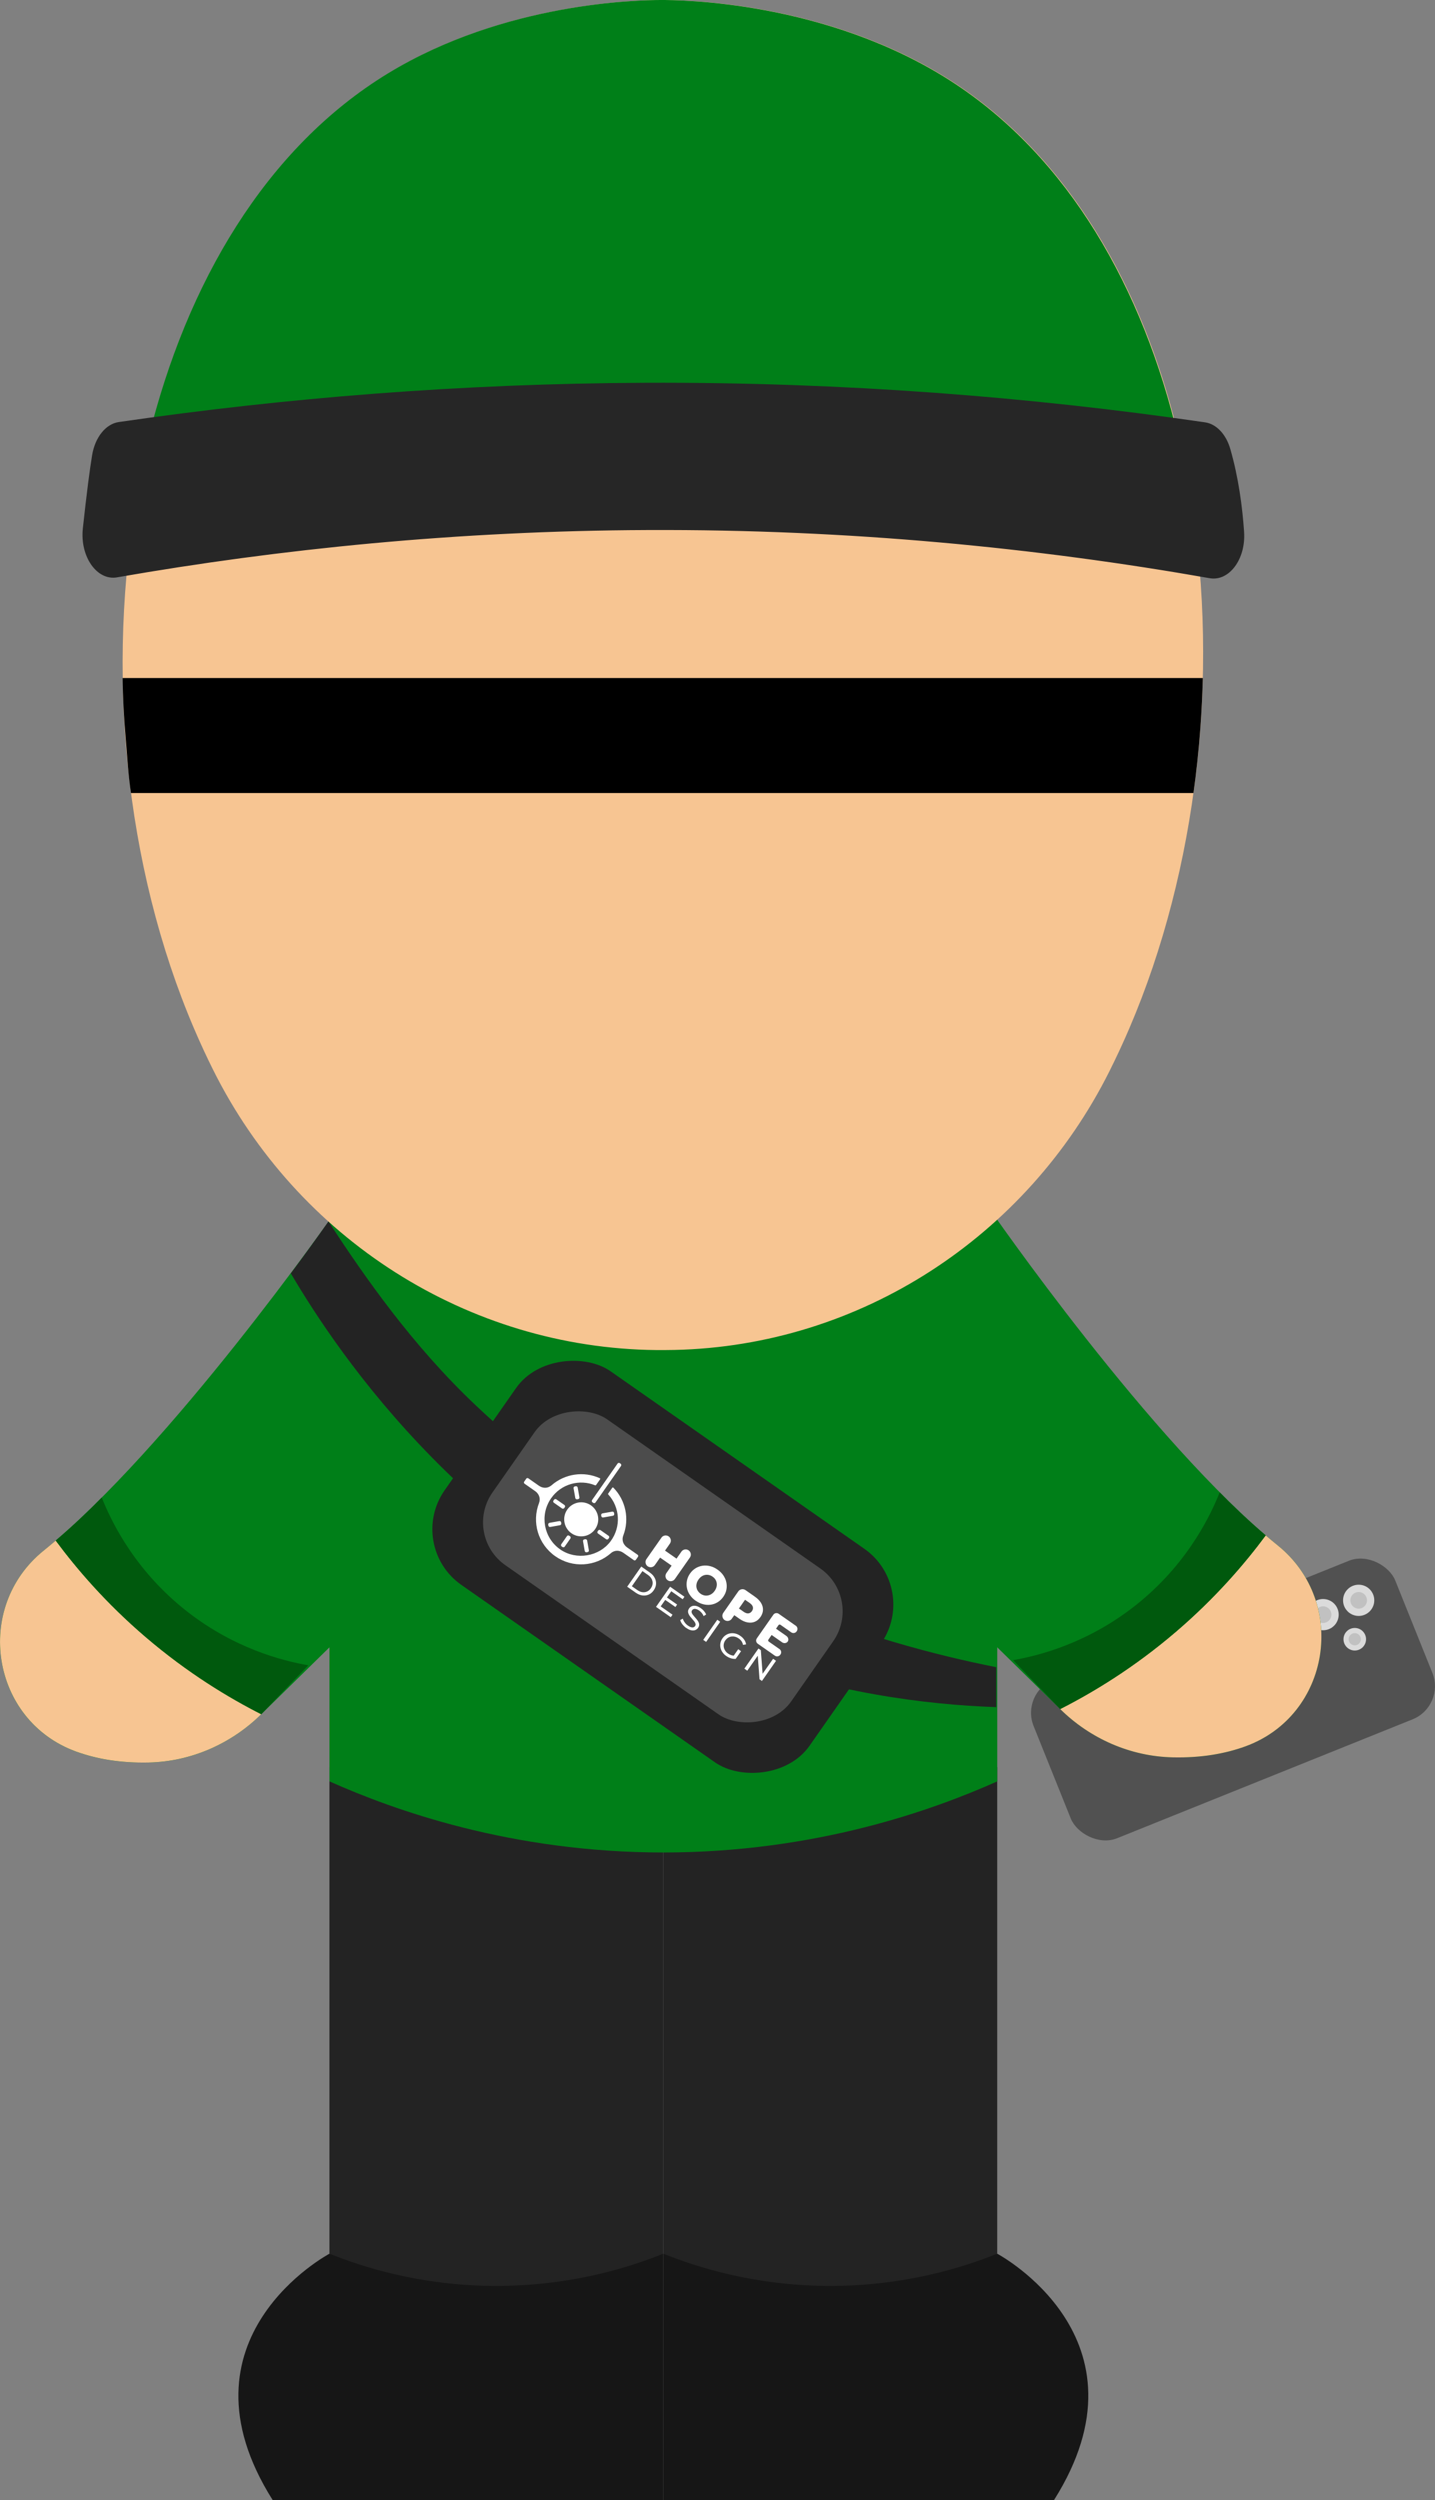 <?xml version="1.0" encoding="UTF-8"?>
<svg id="Capa_2" data-name="Capa 2" xmlns="http://www.w3.org/2000/svg" viewBox="0 0 486.33 846.81">
  <rect x="0" y="0" width="486.33" height="846.81" fill="#808080" stroke="none"/>
  <defs>
    <style>
      .cls-1 {
        fill: #262626;
      }

      .cls-2 {
        fill: #fff;
      }

      .cls-3 {
        fill: #4c4c4c;
      }

      .cls-4 {
        fill: #dbdbdb;
      }

      .cls-5 {
        fill: #00590d;
      }

      .cls-6 {
        fill: #232323;
      }

      .cls-7 {
        fill: none;
      }

      .cls-8 {
        fill: #c1c1c1;
      }

      .cls-9 {
        fill: #161616;
      }

      .cls-10 {
        fill: #515151;
      }

      .cls-11 {
        fill: #007f18;
      }

      .cls-12 {
        fill: #f7c592;
      }
    </style>
  </defs>
  <g id="Capa_5" data-name="Capa 5">
    <g>
      <g>
        <rect class="cls-10" x="351.83" y="546.71" width="132.11" height="57.88" rx="12.08" ry="12.08" transform="translate(1020.38 953.79) rotate(158.09)"/>
        <circle class="cls-4" cx="460.46" cy="542.06" r="5.29"/>
        <circle class="cls-4" cx="448.4" cy="546.91" r="5.29"/>
        <circle class="cls-4" cx="459.14" cy="555.24" r="3.82"/>
        <circle class="cls-8" cx="448.4" cy="546.91" r="2.82"/>
        <circle class="cls-8" cx="460.46" cy="542.06" r="2.82"/>
        <circle class="cls-8" cx="459.14" cy="555.24" r="2.07"/>
      </g>
      <g>
        <path class="cls-9" d="m357.21,846.81h-132.4v-83.46s113.15.02,113.15.02c0,0,53.91,28.58,19.25,83.45Z"/>
        <path class="cls-6" d="m337.97,763.36c-11.17,4.51-31.49,11.12-57.75,10.92-25-.19-44.4-6.48-55.41-10.92v-164.79h113.15v164.79Z"/>
      </g>
      <g>
        <path class="cls-11" d="m289.7,377.72c-17.48,23.7-189.65,191.57-201.17,202.93-10.2,10.05-23.8,16.03-38.11,16.36-9.63.22-17.79-1.22-24.71-3.74-28.77-10.52-34.78-48.74-10.96-68.01,42.94-34.73,98.17-113.75,98.17-113.75"/>
        <path class="cls-12" d="m88.54,580.64c-10.2,10.05-23.8,16.03-38.11,16.36-9.63.22-17.79-1.22-24.71-3.74-28.77-10.52-34.78-48.74-10.96-68.01,1.36-1.1,2.74-2.25,4.12-3.43,7.12,9.6,17.06,21.2,30.49,32.69,14.26,12.2,28.1,20.52,39.17,26.14Z"/>
        <path class="cls-5" d="m34.48,507.24c1.45,3.64,3.9,9.11,7.84,15.32,4.39,6.92,10.64,14.75,19.41,21.94,17.04,13.97,34.59,18.15,42.75,19.57l-15.94,16.57c-11.07-5.62-24.91-13.95-39.17-26.14-13.43-11.48-23.37-23.09-30.49-32.69,2.91-2.47,5.88-5.12,8.9-7.97,2.35-2.22,4.59-4.43,6.7-6.6Z"/>
        <g>
          <line class="cls-7" x1="44.64" y1="526.05" x2="31.48" y2="537.15"/>
          <line class="cls-7" x1="53.09" y1="536.45" x2="40.93" y2="546.86"/>
          <line class="cls-7" x1="63.1" y1="545.61" x2="51.03" y2="555.91"/>
          <line class="cls-7" x1="73.53" y1="552.73" x2="61.5" y2="564.08"/>
          <line class="cls-7" x1="87.52" y1="559.42" x2="74.68" y2="572.9"/>
        </g>
      </g>
      <g>
        <path class="cls-11" d="m158.13,375.96c17.48,23.7,189.65,191.57,201.17,202.93,10.2,10.05,23.8,16.03,38.11,16.36,9.63.22,17.79-1.22,24.71-3.74,28.77-10.52,34.78-48.74,10.96-68.01-42.94-34.73-97.73-114.06-97.73-114.06"/>
        <path class="cls-12" d="m359.3,578.89c10.2,10.05,23.8,16.03,38.11,16.36,9.63.22,17.79-1.22,24.71-3.74,28.77-10.52,34.78-48.74,10.96-68.01-1.36-1.1-2.74-2.25-4.12-3.43-7.12,9.6-17.06,21.2-30.49,32.69-14.26,12.2-28.1,20.52-39.17,26.14Z"/>
        <path class="cls-5" d="m413.36,505.49c-1.45,3.64-3.9,9.11-7.84,15.32-4.39,6.92-10.64,14.75-19.41,21.94-17.04,13.97-34.59,18.15-42.75,19.57l15.94,16.57c11.07-5.62,24.91-13.95,39.17-26.14,13.43-11.48,23.37-23.09,30.49-32.69-2.91-2.47-5.88-5.12-8.9-7.97-2.35-2.22-4.59-4.43-6.7-6.6Z"/>
        <g>
          <line class="cls-7" x1="403.2" y1="524.3" x2="416.36" y2="535.39"/>
          <line class="cls-7" x1="394.74" y1="534.7" x2="406.9" y2="545.11"/>
          <line class="cls-7" x1="384.74" y1="543.86" x2="396.81" y2="554.15"/>
          <line class="cls-7" x1="374.31" y1="550.97" x2="386.34" y2="562.32"/>
          <line class="cls-7" x1="360.32" y1="557.66" x2="373.16" y2="571.14"/>
        </g>
      </g>
      <path class="cls-9" d="m92.41,846.81h132.4v-83.46l-113.15.02s-53.91,28.58-19.25,83.45Z"/>
      <path class="cls-6" d="m224.81,763.36c-11.17,4.51-31.49,11.12-57.75,10.92-25-.19-44.4-6.48-55.41-10.92v-164.79h113.15v164.79Z"/>
      <path class="cls-11" d="m337.97,603.39c-21.69,9.67-61.4,24.04-112.97,24.08-51.76.03-91.63-14.4-113.34-24.08v-197.44h226.31v197.44Z"/>
      <path class="cls-12" d="m382.77,348.25c-2.18,5.09-4.46,9.97-6.79,14.63-28.13,56.15-84.6,92.99-147.39,94.37-1.02.02-2.05.04-3.08.04-1.06,0-2.11,0-3.15,0-63.83-.67-121.65-37.78-150.13-94.91-2.23-4.46-4.39-9.13-6.47-13.99C18.68,238.33,40.09,80.66,131.69,24.86,171.38.69,217.03.03,224.11,0c6.45-.02,56.4.35,98.63,27.64,89.95,58.15,106,213.37,60.03,320.6Z"/>
      <g>
        <path class="cls-11" d="m399.37,148.46c-11.97-50.83-37.25-95.22-76.83-120.82C280.31.35,230.36-.02,223.91,0c-7.08.03-52.73.69-92.42,24.86-41.28,25.15-68.31,70.98-81.24,123.82l349.11-.22Z"/>
        <path class="cls-1" d="m39.66,195.56c55.35-9.65,115.48-15.76,179.8-16.03,68.42-.29,132.15,6.05,190.51,16.32,6.57,1.16,12.29-6.45,11.66-15.67,0-.07,0-.14-.01-.2-.57-8.19-1.86-18.21-4.67-27.93-1.44-4.98-4.73-8.45-8.56-9-58.88-8.57-122.17-13.66-189.39-13.4-63.22.25-122.94,5.2-178.73,13.3-4.43.64-8.06,5.17-9.05,11.23-.82,4.98-1.82,12.6-3.14,24.76-1.04,9.54,4.74,17.82,11.59,16.62"/>
      </g>
      <path class="cls-6" d="m111.32,413.76c12.31,18.81,28.39,41.92,49.9,62.25,63.63,60.15,137.03,80.91,176.41,88.7v13.53c-24-.83-56.14-4.89-89.94-17.68-87.13-32.96-133.18-102.21-149.12-129.23,2.32-3.09,4.39-5.96,6.71-9.14,1.67-2.28,4.41-6.16,6.03-8.43Z"/>
      <g>
        <rect class="cls-6" x="180.51" y="455.23" width="88.28" height="150.94" rx="23.01" ry="23.01" transform="translate(-339.02 410.74) rotate(-55.04)"/>
        <rect class="cls-3" x="194.52" y="468.94" width="60.26" height="123.52" rx="17.69" ry="17.69" transform="translate(-339.02 410.74) rotate(-55.04)"/>
        <g>
          <g>
            <circle class="cls-2" cx="196.98" cy="514.61" r="5.77" transform="translate(-337.64 381.19) rotate(-55.04)"/>
            <rect class="cls-2" x="204.86" y="494.24" width="1.42" height="16.18" rx=".53" ry=".53" transform="translate(324.92 -27.15) rotate(34.96)"/>
            <rect class="cls-2" x="191.05" y="519.86" width="1.42" height="4.44" rx=".53" ry=".53" transform="translate(49.77 1059.84) rotate(-145.04)"/>
            <rect class="cls-2" x="197.86" y="521.37" width="1.42" height="4.44" rx=".53" ry=".53" transform="translate(485.39 1004.53) rotate(169.96)"/>
            <rect class="cls-2" x="187.29" y="513.98" width="1.42" height="4.44" rx=".53" ry=".53" transform="translate(-287.51 791.33) rotate(-100.04)"/>
            <rect class="cls-2" x="203.74" y="517.61" width="1.42" height="4.44" rx=".53" ry=".53" transform="translate(747.64 650.13) rotate(124.96)"/>
            <rect class="cls-2" x="205.25" y="510.8" width="1.42" height="4.44" rx=".53" ry=".53" transform="translate(675.21 220.77) rotate(79.96)"/>
            <rect class="cls-2" x="188.8" y="507.16" width="1.42" height="4.44" rx=".53" ry=".53" transform="translate(-336.55 372.83) rotate(-55.04)"/>
            <rect class="cls-2" x="194.68" y="503.41" width="1.42" height="4.44" rx=".53" ry=".53" transform="translate(-85.17 41.81) rotate(-10.04)"/>
            <path class="cls-2" d="m216.14,526.66l-3.57-2.49c-.27-.19-.51-.4-.72-.64-.51-.59-.97-1.47-.82-2.64.04-.27.12-.54.21-.8,2.13-5.55.84-11.92-3.37-16.19-.1-.11-.28-.09-.37.03l-1.38,1.97c-.06.09-.06.22.02.3,3.94,4.29,4.45,10.93.81,15.84-3.89,5.24-11.65,6.52-17.03,2.82-5.69-3.92-7.09-11.72-3.14-17.37,3.4-4.87,9.66-6.55,14.93-4.38.1.04.23,0,.29-.08l1.38-1.97c.09-.12.04-.3-.1-.36-5.45-2.48-11.87-1.51-16.35,2.39-.12.1-.24.2-.37.28-1.16.76-2.26.63-3.07.33-.31-.12-.6-.28-.87-.47l-3.59-2.51c-.21-.15-.51-.09-.66.12l-.73,1.04c-.15.22-.1.51.11.66l3.57,2.5.09.06c.15.1.29.22.42.35.62.61,1.28,1.63,1.02,3.06-.04.21-.11.42-.18.63-2.48,6.42-.36,13.89,5.55,18.01,5.87,4.09,13.61,3.48,18.77-1.02.2-.18.42-.34.66-.47.99-.52,1.92-.44,2.64-.19.35.12.68.3.98.51h.01s3.55,2.49,3.55,2.49c.21.15.51.09.66-.12l.73-1.04c.15-.22.1-.51-.11-.66Z"/>
          </g>
          <g>
            <path class="cls-2" d="m233.81,527.57l-5.09,7.27c-.55.79-1.65.99-2.44.43-.4-.28-.64-.69-.72-1.13-.08-.44.01-.91.29-1.31l1.76-2.52-3.9-2.72-1.76,2.52c-.55.79-1.65.99-2.44.43s-.99-1.65-.43-2.44l5.09-7.27c.55-.79,1.64-.99,2.44-.43.4.28.64.69.72,1.13.08.44-.01.91-.29,1.31l-1.66,2.38,3.9,2.72,1.66-2.38c.55-.79,1.64-.99,2.44-.43s.99,1.65.43,2.44Z"/>
            <path class="cls-2" d="m235.78,542.22c-.8-.56-1.46-1.21-1.96-1.96-.51-.74-.85-1.53-1.01-2.36-.17-.83-.17-1.66,0-2.51.16-.84.51-1.64,1.05-2.41s1.16-1.35,1.89-1.79c.73-.44,1.51-.72,2.35-.85.84-.13,1.69-.08,2.56.14.87.22,1.71.61,2.52,1.18s1.47,1.22,1.97,1.96c.5.74.84,1.52,1.01,2.35.17.82.18,1.65.02,2.49-.16.84-.51,1.64-1.04,2.4s-1.18,1.38-1.9,1.83c-.73.45-1.51.73-2.35.85-.84.12-1.69.07-2.56-.15-.87-.22-1.71-.61-2.52-1.18Zm1.66-2.38c.39.27.79.45,1.22.55.43.1.85.1,1.28.02.43-.08.83-.25,1.22-.51.39-.25.74-.6,1.05-1.05s.52-.89.63-1.34c.11-.45.13-.89.06-1.32-.07-.43-.22-.83-.46-1.19-.24-.37-.55-.69-.94-.96s-.79-.45-1.22-.55c-.43-.1-.86-.11-1.29-.03-.43.08-.84.25-1.22.51-.38.26-.73.61-1.04,1.05s-.52.89-.63,1.34c-.11.45-.13.89-.06,1.32.07.43.23.83.47,1.2.24.37.55.69.94.96Z"/>
            <path class="cls-2" d="m258.58,545.35c.03-.82-.18-1.61-.65-2.39-.47-.77-1.16-1.48-2.09-2.13l-3.19-2.23c-.79-.55-1.88-.36-2.44.43l-5.08,7.27c-.28.4-.37.87-.29,1.31.08.44.32.85.72,1.13.79.55,1.88.36,2.44-.43l.85-1.22,1.75,1.23c.93.65,1.84,1.06,2.72,1.22.89.17,1.71.1,2.46-.2.75-.3,1.4-.84,1.95-1.63.53-.76.82-1.55.85-2.37Zm-4.95,1.14c-.48.05-1.02-.14-1.62-.56l-1.58-1.1,2.07-2.96,1.58,1.1c.6.42.96.87,1.07,1.34.11.48.01.94-.3,1.39s-.74.73-1.21.78Z"/>
            <path class="cls-2" d="m264.5,560.4c-.39.65-1.25.87-1.88.42l-5.81-4.06c-.59-.41-.73-1.22-.32-1.81l5.6-8.01c.41-.59,1.23-.73,1.82-.32l5.81,4.06c.63.44.73,1.32.25,1.91-.41.59-1.22.73-1.81.32l-3.67-2.57c-.21-.15-.49-.09-.64.11l-.85,1.22,3.49,2.44c.65.46.89,1.31.49,1.9-.41.6-1.28.72-1.94.26l-3.53-2.47-1.1,1.58c-.15.21-.09.49.11.64l3.67,2.57c.59.41.73,1.22.32,1.81Z"/>
          </g>
          <g>
            <path class="cls-2" d="m212.56,537.45l4.77-6.83,2.9,2.03c.73.51,1.28,1.11,1.64,1.79.36.68.52,1.38.47,2.11-.05.73-.31,1.43-.78,2.11s-1.04,1.16-1.71,1.46c-.67.3-1.39.39-2.15.29-.76-.11-1.51-.42-2.24-.93l-2.9-2.03Zm1.58-.16l1.86,1.3c.57.4,1.14.64,1.7.71.57.08,1.1,0,1.6-.22.5-.23.93-.59,1.28-1.1s.56-1.04.6-1.59c.04-.54-.08-1.07-.34-1.57-.27-.51-.68-.96-1.25-1.36l-1.86-1.3-3.59,5.13Z"/>
            <polygon class="cls-2" points="227.92 546.93 227.33 547.78 222.33 544.28 227.11 537.46 231.96 540.85 231.37 541.7 227.5 538.99 226.03 541.09 229.48 543.5 228.9 544.33 225.45 541.92 223.91 544.12 227.92 546.93"/>
            <path class="cls-2" d="m232.58,551.44c-.52-.37-.97-.79-1.34-1.29-.37-.49-.61-.96-.71-1.4l.88-.49c.11.41.31.82.62,1.25.3.43.68.8,1.11,1.11.4.28.76.46,1.07.55.31.09.58.09.81.02.23-.07.41-.21.55-.41.16-.23.21-.47.16-.71-.06-.25-.18-.5-.36-.76-.19-.26-.4-.52-.65-.79-.25-.27-.49-.55-.73-.85-.24-.29-.43-.59-.59-.9-.15-.31-.23-.62-.22-.95,0-.33.13-.67.38-1.03s.55-.59.94-.75c.39-.16.84-.19,1.35-.09.51.1,1.07.36,1.67.78.4.28.76.61,1.08.98.32.38.56.76.72,1.15l-.86.54c-.16-.4-.38-.75-.64-1.07-.27-.31-.56-.58-.86-.8-.39-.27-.74-.44-1.05-.52-.32-.08-.59-.08-.81,0-.23.08-.41.22-.55.41-.16.24-.22.48-.16.72.06.25.18.5.37.75.19.25.41.52.65.79.25.27.49.55.73.85.24.29.44.59.59.89.15.31.23.62.22.95,0,.33-.13.67-.37,1.02s-.55.58-.94.74c-.39.16-.85.18-1.37.08-.52-.1-1.08-.36-1.68-.79Z"/>
            <path class="cls-2" d="m238.33,555.46l4.77-6.82.98.69-4.77,6.82-.98-.69Z"/>
            <path class="cls-2" d="m250.21,558.63l.94.66-1.82,2.6c-.54.04-1.08-.03-1.64-.2-.56-.18-1.08-.43-1.56-.77-.53-.37-.96-.8-1.29-1.28-.33-.48-.55-.99-.66-1.53-.11-.54-.12-1.08-.01-1.62.1-.54.33-1.06.68-1.55s.76-.89,1.23-1.17c.47-.29.98-.47,1.53-.54.55-.08,1.1-.04,1.66.1.56.14,1.11.4,1.65.78s.98.81,1.31,1.3c.33.49.54,1.01.61,1.58l-1.02.16c-.1-.46-.27-.87-.51-1.23-.24-.35-.56-.67-.95-.94s-.8-.47-1.23-.58c-.43-.11-.84-.13-1.25-.08-.41.06-.79.2-1.14.42-.35.22-.66.52-.92.88s-.42.75-.51,1.16c-.09.41-.09.81,0,1.22.08.4.25.79.49,1.15.25.36.56.68.96.95.37.26.76.45,1.17.57.24.07.48.11.74.12l1.52-2.17Z"/>
            <polygon class="cls-2" points="263 562.55 258.23 569.38 257.41 568.81 256.81 560.82 253.26 565.9 252.27 565.21 257.04 558.39 257.85 558.95 258.45 566.94 262.01 561.86 263 562.55"/>
          </g>
        </g>
      </g>
      <path d="m404.47,268.61H44.4c-.93-5.94-1.25-12.27-1.83-18.96-.61-7.04-.92-13.72-1.02-19.99h366.09c-.13,5.37-.4,10.96-.82,16.75-.57,7.8-1.38,15.21-2.35,22.2Z"/>
    </g>
  </g>
</svg>
